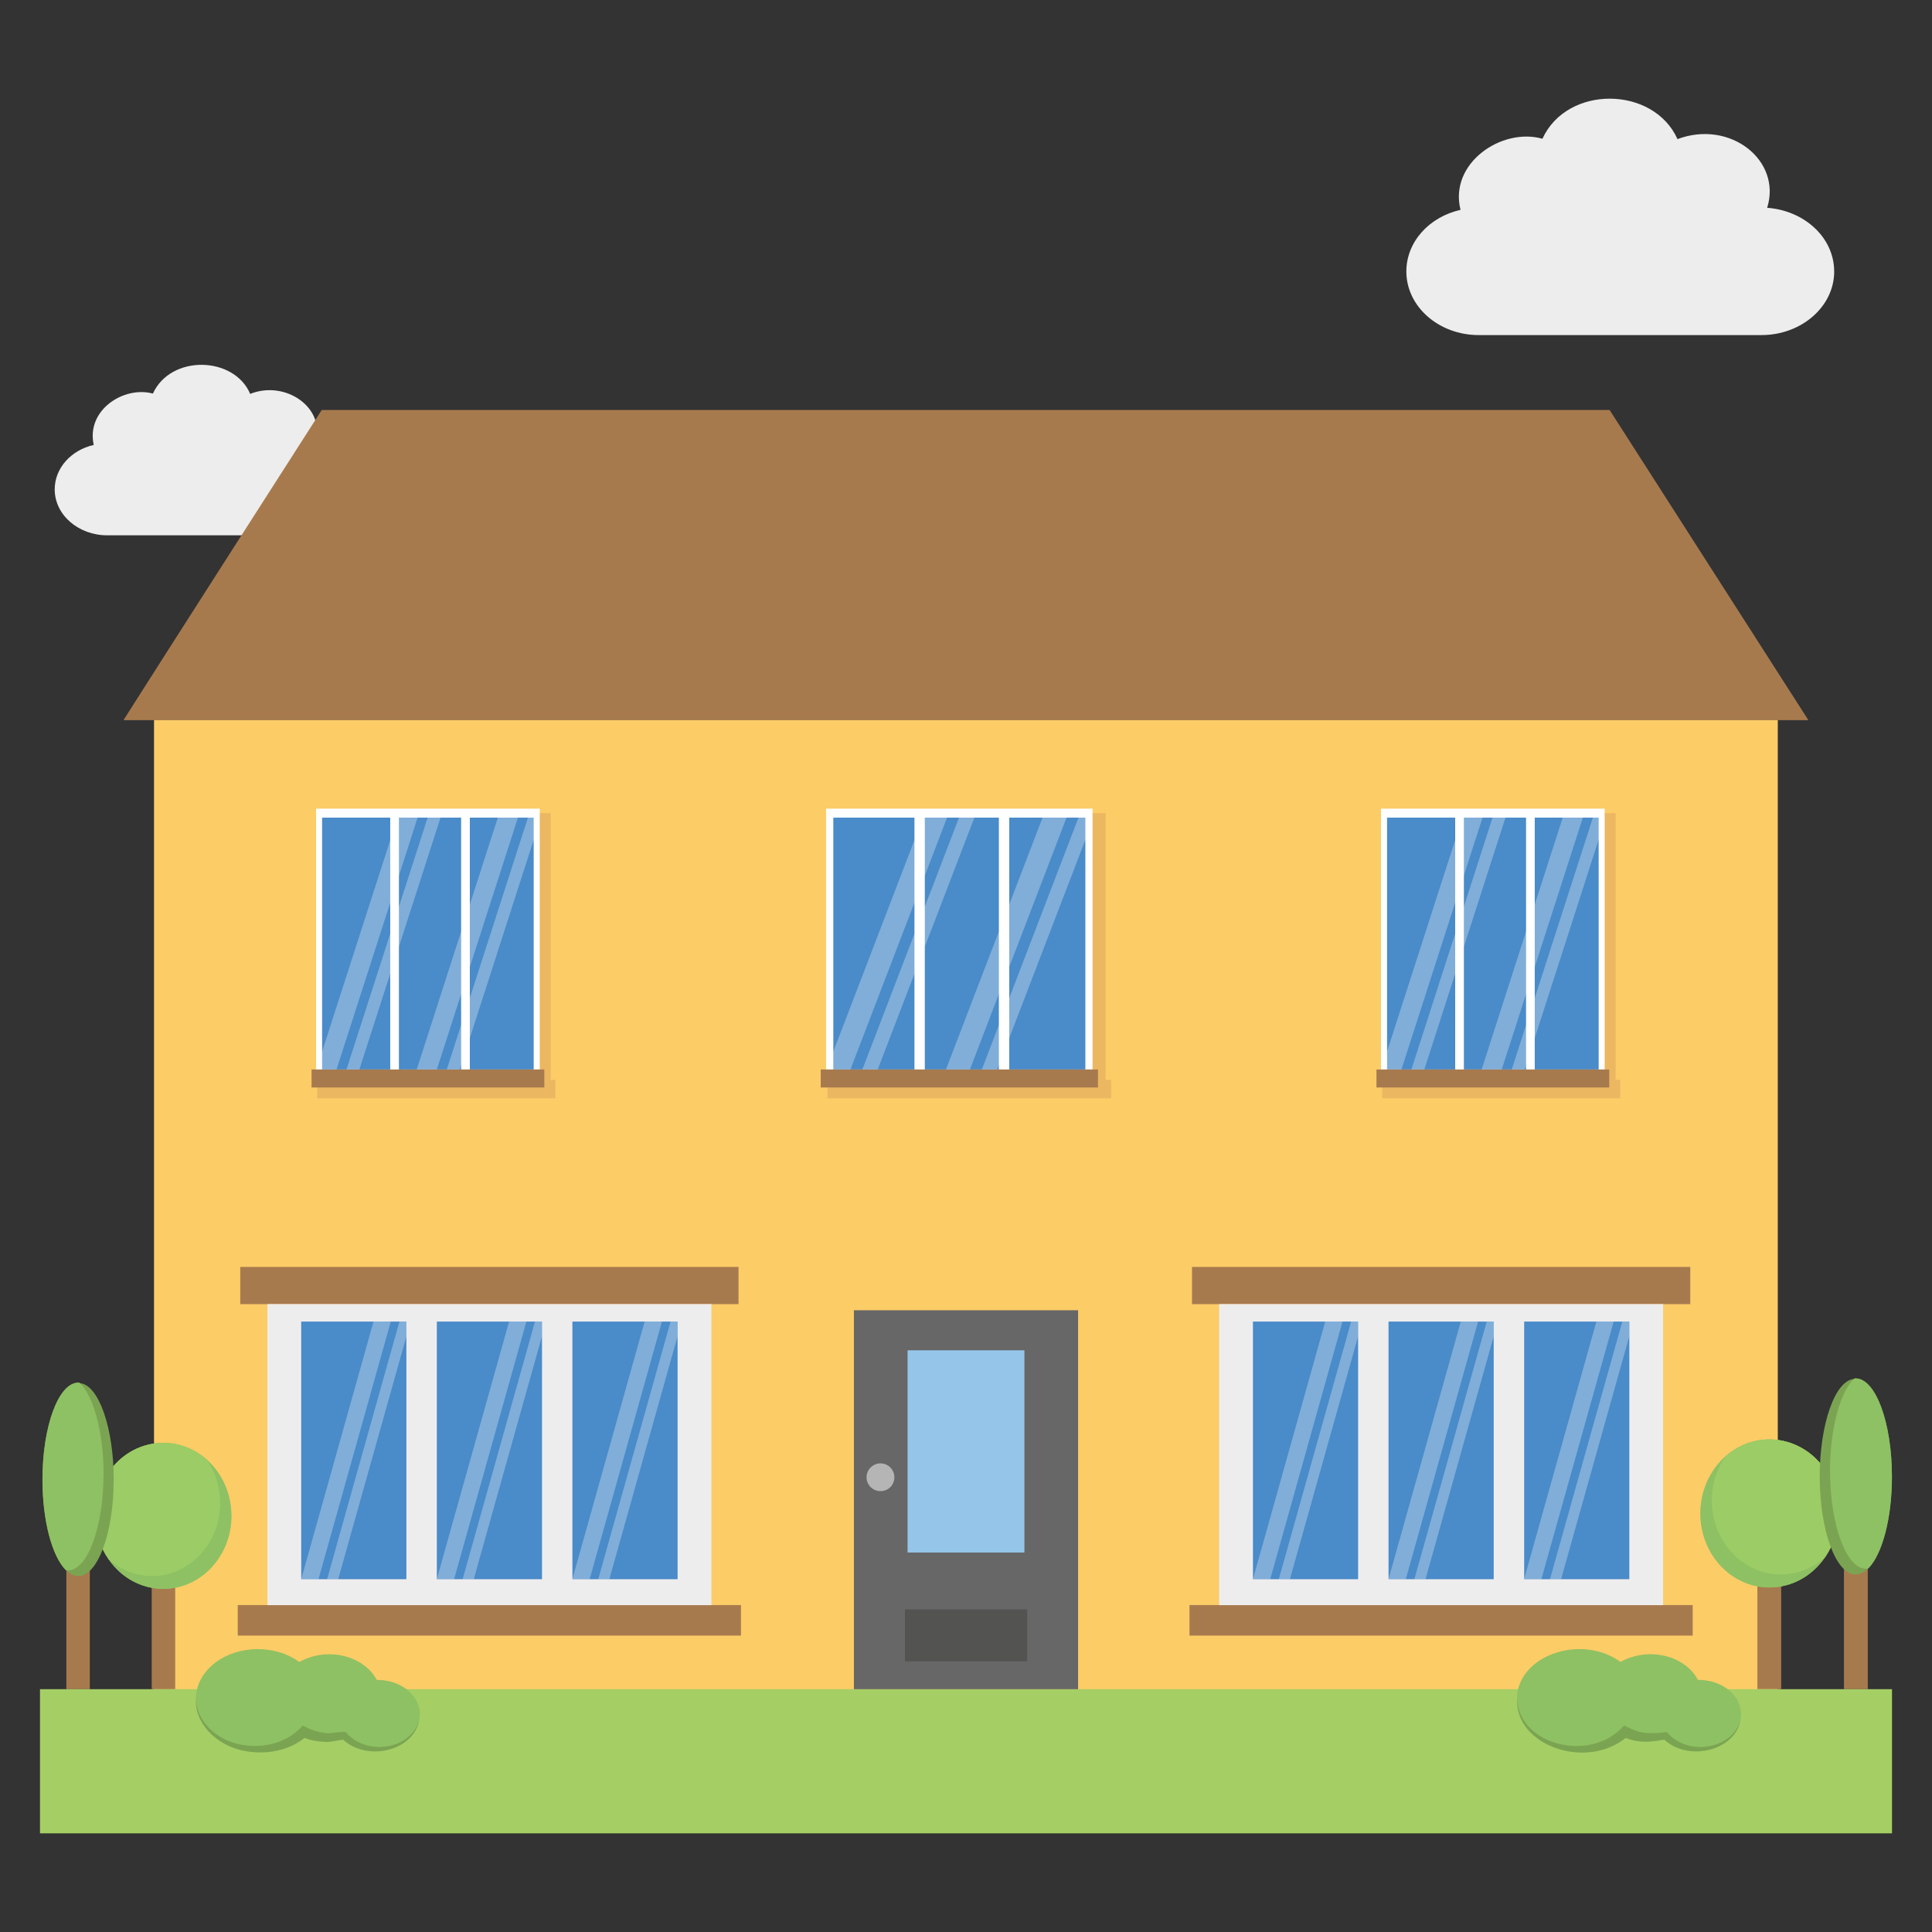 <svg id="Layer_1" enable-background="new 0 0 50 50" height="512" viewBox="0 0 50 50" width="512" xmlns="http://www.w3.org/2000/svg"><rect x="0" y="0" width="50" height="50" fill="#333333" stroke="none"/><g><g><g><path d="m47.469 7.025c0 .911-.85 1.647-1.883 1.647h-7.315c-1.034 0-1.875-.736-1.875-1.647 0-.762.587-1.41 1.402-1.594-.303-1.212 1.072-2.139 2.12-1.84.639-1.399 2.877-1.37 3.495.009 1.361-.51 2.705.551 2.321 1.778.964.07 1.734.771 1.734 1.647z" fill="#eeeded"/><path d="m9.398 12.665c0 .661-.606 1.189-1.352 1.189h-5.27c-.746 0-1.36-.528-1.36-1.189 0-.552.427-1.018 1.01-1.15-.201-.905.782-1.534 1.531-1.329.463-1.016 2.102-.971 2.518.008.92-.368 1.982.373 1.679 1.282.692.054 1.244.56 1.244 1.189z" fill="#eeeded"/><g><g><path d="m46.801 18.638h-43.606c1.234-1.944 3.744-5.861 5.131-8.027h33.331c.066.103 1 1.563 5.144 8.027z" fill="#a77a4e"/><path d="m3.986 18.637h42.023v26.037h-42.023z" fill="#fccc67"/><g><g><g><path d="m14.372 27.949v.476h-6.161v-.476h.119v-6.905h5.923v6.905z" fill="#ebb760"/></g><g><path d="m8.276 21.045h5.633v6.75h-5.633z" fill="#4a8bc9"/></g><g><path d="m10.099 21.045h.225v6.749h-.225z" fill="#fff"/></g><g><path d="m11.934 21.045h.225v6.749h-.225z" fill="#fff"/></g><g><path d="m13.969 27.911h-5.789v-6.983h5.789zm-5.633-.233h5.476v-6.518h-5.476z" fill="#fff"/></g><g opacity=".3"><g><path d="m11.438 21.045-2.175 6.75h-.334l2.175-6.75z" fill="#fff"/></g></g><g opacity=".3"><g><path d="m10.845 21.045-2.173 6.75h-.396v-.394l2.048-6.356z" fill="#fff"/></g></g><g opacity=".3"><g><path d="m13.909 21.045v.389l-2.049 6.361h-.335l2.175-6.75z" fill="#fff"/></g></g><g opacity=".3"><g><path d="m13.441 21.045-2.173 6.75h-.521l2.173-6.75z" fill="#fff"/></g></g><g><path d="m8.063 27.678h6.024v.466h-6.024z" fill="#a77a4e"/></g></g><g><g><path d="m41.932 27.949v.476h-6.161v-.476h.119v-6.905h5.923v6.905z" fill="#ebb760"/></g><g><path d="m35.836 21.045h5.633v6.75h-5.633z" fill="#4a8bc9"/></g><g><path d="m37.66 21.045h.225v6.749h-.225z" fill="#fff"/></g><g><path d="m39.494 21.045h.225v6.749h-.225z" fill="#fff"/></g><g><path d="m41.529 27.911h-5.789v-6.983h5.789zm-5.632-.233h5.476v-6.518h-5.476z" fill="#fff"/></g><g opacity=".3"><g><path d="m38.999 21.045-2.175 6.75h-.335l2.175-6.75z" fill="#fff"/></g></g><g opacity=".3"><g><path d="m38.405 21.045-2.173 6.75h-.396v-.394l2.048-6.356z" fill="#fff"/></g></g><g opacity=".3"><g><path d="m41.469 21.045v.389l-2.049 6.361h-.334l2.175-6.75z" fill="#fff"/></g></g><g opacity=".3"><g><path d="m41.001 21.045-2.173 6.75h-.521l2.173-6.75z" fill="#fff"/></g></g><g><path d="m35.623 27.678h6.024v.466h-6.024z" fill="#a77a4e"/></g></g><g><g><path d="m28.755 27.949v.476h-7.339v-.476h.142v-6.905h7.055v6.905z" fill="#ebb760"/></g><g><path d="m21.494 21.045h6.71v6.75h-6.71z" fill="#4a8bc9"/></g><g><path d="m23.666 21.045h.268v6.749h-.268z" fill="#fff"/></g><g><path d="m25.851 21.045h.268v6.749h-.268z" fill="#fff"/></g><g><path d="m28.275 27.911h-6.896v-6.983h6.896zm-6.709-.233h6.523v-6.518h-6.523z" fill="#fff"/></g><g opacity=".3"><g><path d="m25.261 21.045-2.59 6.75h-.398l2.59-6.75z" fill="#fff"/></g></g><g opacity=".3"><g><path d="m24.554 21.045-2.589 6.75h-.471v-.394l2.439-6.356z" fill="#fff"/></g></g><g opacity=".3"><g><path d="m28.204 21.045v.389l-2.441 6.361h-.398l2.59-6.75z" fill="#fff"/></g></g><g opacity=".3"><g><path d="m27.646 21.045-2.589 6.75h-.621l2.589-6.75z" fill="#fff"/></g></g><g><path d="m21.24 27.678h7.176v.466h-7.176z" fill="#a77a4e"/></g></g></g><g><path d="m6.153 41.539h13.023v.79h-13.023z" fill="#a77a4e"/><path d="m6.218 32.788h12.895v.963h-12.895z" fill="#a77a4e"/><path d="m6.921 33.75h11.49v7.791h-11.49z" fill="#eeeded"/><path d="m7.795 34.202h2.722v6.668h-2.722z" fill="#4a8bc9"/><path d="m11.305 34.202h2.722v6.668h-2.722z" fill="#4a8bc9"/><path d="m14.814 34.202h2.722v6.668h-2.722z" fill="#4a8bc9"/><g fill="#fff"><path d="m10.517 34.202v.385l-1.764 6.283h-.288l1.872-6.668z" opacity=".3"/><path d="m10.114 34.202-1.871 6.668h-.448l1.871-6.668z" opacity=".3"/><path d="m14.025 34.202v.385l-1.764 6.283h-.288l1.872-6.668z" opacity=".3"/><path d="m13.623 34.202-1.871 6.668h-.448l1.871-6.668z" opacity=".3"/><path d="m17.534 34.202v.385l-1.764 6.283h-.288l1.872-6.668z" opacity=".3"/><path d="m17.131 34.202-1.871 6.668h-.448l1.871-6.668z" opacity=".3"/></g></g><g><path d="m30.784 41.539h13.023v.79h-13.023z" fill="#a77a4e"/><path d="m30.849 32.788h12.895v.963h-12.895z" fill="#a77a4e"/><path d="m31.551 33.75h11.49v7.791h-11.49z" fill="#eeeded"/><path d="m32.426 34.202h2.722v6.668h-2.722z" fill="#4a8bc9"/><path d="m35.935 34.202h2.722v6.668h-2.722z" fill="#4a8bc9"/><path d="m39.445 34.202h2.722v6.668h-2.722z" fill="#4a8bc9"/><g fill="#fff"><path d="m35.147 34.202v.385l-1.764 6.283h-.288l1.872-6.668z" opacity=".3"/><path d="m34.744 34.202-1.87 6.668h-.448l1.871-6.668z" opacity=".3"/><path d="m38.656 34.202v.385l-1.764 6.283h-.288l1.872-6.668z" opacity=".3"/><path d="m38.253 34.202-1.871 6.668h-.448l1.871-6.668z" opacity=".3"/><path d="m42.165 34.202v.385l-1.764 6.283h-.288l1.872-6.668z" opacity=".3"/><path d="m41.762 34.202-1.871 6.668h-.448l1.871-6.668z" opacity=".3"/></g></g></g><g><path d="m45.481 40.251h.616v3.464h-.616z" fill="#a77a4e"/><path d="m47.722 40.251h.616v3.464h-.616z" fill="#a77a4e"/><path d="m44.006 39.168c0 1.059.802 1.915 1.787 1.915.587 0 1.109-.303 1.431-.772l.003-.003c.222-.319.352-.713.352-1.14 0-1.059-.799-1.915-1.787-1.915-.428 0-.824.163-1.133.433-.003 0-.003 0-.003.003-.395.352-.65.883-.65 1.479z" fill="#9ccc65"/><path d="m44.006 39.168c0 1.059.802 1.915 1.787 1.915.587 0 1.109-.303 1.431-.772l.003-.003c.222-.319.352-.713.352-1.14 0-1.059-.799-1.915-1.787-1.915-.428 0-.824.163-1.133.433-.003 0-.003 0-.003.003-.395.352-.65.883-.65 1.479z" fill="#8ec163"/><path d="m44.301 38.832c0 1.059.802 1.915 1.787 1.915.435 0 .827-.166 1.137-.436l.003-.003c.222-.319.352-.713.352-1.14 0-1.059-.799-1.915-1.787-1.915-.428 0-.824.163-1.133.433-.003 0-.003 0-.003.003-.225.319-.355.713-.355 1.143z" fill="#9ccc65"/><path d="m47.095 38.217c0 1.401.421 2.53.927 2.53.112 0 .239-.06.337-.166.351-.361.604-1.28.604-2.364 0-1.401-.422-2.545-.942-2.545-.014 0-.028 0-.042.015-.492.045-.885 1.175-.885 2.53z" fill="#7ba452"/><path d="m47.362 38.067c0 1.401.421 2.53.927 2.53.028 0 .042 0 .07-.015.351-.361.604-1.28.604-2.364 0-1.401-.422-2.545-.942-2.545-.014 0-.028 0-.042.015-.351.331-.618 1.28-.618 2.38z" fill="#8ec163"/><path d="m3.927 40.299h.607v3.417h-.607z" fill="#a77a4e"/><path d="m1.717 40.299h.607v3.417h-.607z" fill="#a77a4e"/><path d="m5.989 39.23c0 1.044-.791 1.889-1.762 1.889-.579 0-1.094-.299-1.412-.761l-.003-.003c-.219-.315-.348-.704-.348-1.124 0-1.044.788-1.889 1.762-1.889.423 0 .812.161 1.118.427.003 0 .003 0 .003.003.39.347.641.871.641 1.458z" fill="#9ccc65"/><path d="m5.989 39.23c0 1.044-.791 1.889-1.762 1.889-.579 0-1.094-.299-1.412-.761l-.003-.003c-.219-.315-.348-.704-.348-1.124 0-1.044.788-1.889 1.762-1.889.423 0 .812.161 1.118.427.003 0 .003 0 .003.003.39.347.641.871.641 1.458z" fill="#8ec163"/><path d="m5.698 38.899c0 1.044-.791 1.889-1.762 1.889-.429 0-.815-.164-1.121-.43l-.003-.003c-.219-.315-.348-.704-.348-1.124 0-1.044.788-1.889 1.762-1.889.423 0 .812.161 1.118.427.003 0 .003 0 .003.003.222.315.351.704.351 1.128z" fill="#9ccc65"/><path d="m2.943 38.292c0 1.381-.416 2.496-.915 2.496-.111 0-.236-.059-.333-.164-.346-.356-.596-1.263-.596-2.332 0-1.382.416-2.51.929-2.51.014 0 .028 0 .042.015.485.045.873 1.159.873 2.496z" fill="#7ba452"/><path d="m2.679 38.144c0 1.381-.416 2.496-.915 2.496-.028 0-.042 0-.069-.015-.346-.356-.596-1.263-.596-2.332 0-1.382.416-2.51.929-2.51.014 0 .028 0 .042.015.346.327.61 1.263.61 2.347z" fill="#8ec163"/><path d="m1.035 43.716h47.93v3.73h-47.93z" fill="#a5cf65"/></g></g></g><path d="m45.058 44.372c0 .84-1.32 1.229-1.97.542-.239.087-.662.084-1.029-.089-.975.903-2.8.327-2.8-.852 0-1.133 1.668-1.701 2.679-.963.755-.415 1.691-.143 2.003.465h.011c.62 0 1.107.399 1.107.896z" fill="#8ec163"/><path d="m45.041 44.524c-.137.778-1.343 1.082-1.97.498-.139.017-.579.135-.996-.044-1.062.845-2.873.176-2.811-1.007.042 1.171 1.834 1.643 2.7.753l.066-.066c.286.123.44.259 1.107.166l.022.022c.522.613 1.679.42 1.881-.321z" fill="#7ba452"/><path d="m10.866 44.372c0 .487-.487.897-1.107.897-.354 0-.664-.144-.863-.354-.122.044-.243.055-.376.055-.243 0-.465-.055-.653-.144-.299.277-.719.443-1.195.443-.885 0-1.605-.587-1.605-1.295 0-.719.719-1.295 1.605-1.295.409 0 .786.122 1.074.332.221-.122.487-.199.775-.199.553 0 1.029.277 1.229.664h.011c.62 0 1.107.399 1.107.897z" fill="#8ec163"/><path d="m10.849 44.524c-.066.376-.409.664-.775.753-.398.111-.874.044-1.195-.255-.177.022-.354.077-.509.055-.166-.011-.332-.033-.487-.1-.487.387-1.151.454-1.716.299-.587-.166-1.129-.675-1.096-1.306.022.62.576 1.062 1.129 1.173.565.122 1.184-.022 1.572-.42l.066-.066.088.044c.144.077.299.122.465.144.155.033.31-.022.465-.022h.089l.022.022c.255.299.686.421 1.085.343.343-.055.697-.299.797-.664z" fill="#7ba452"/></g><g><g><path d="m22.099 33.909h5.802v9.807h-5.802z" fill="#676767"/></g><g><path d="m23.146 38.231c0 .203-.156.359-.36.359-.195 0-.36-.156-.36-.359 0-.195.164-.359.36-.359.203 0 .36.164.36.359z" fill="#b5b5b6"/></g><g><path d="m23.488 34.946h3.024v5.233h-3.024z" fill="#95c6ea"/></g><g><path d="m23.42 41.651h3.164v1.345h-3.164z" fill="#535352"/></g></g></g></svg>